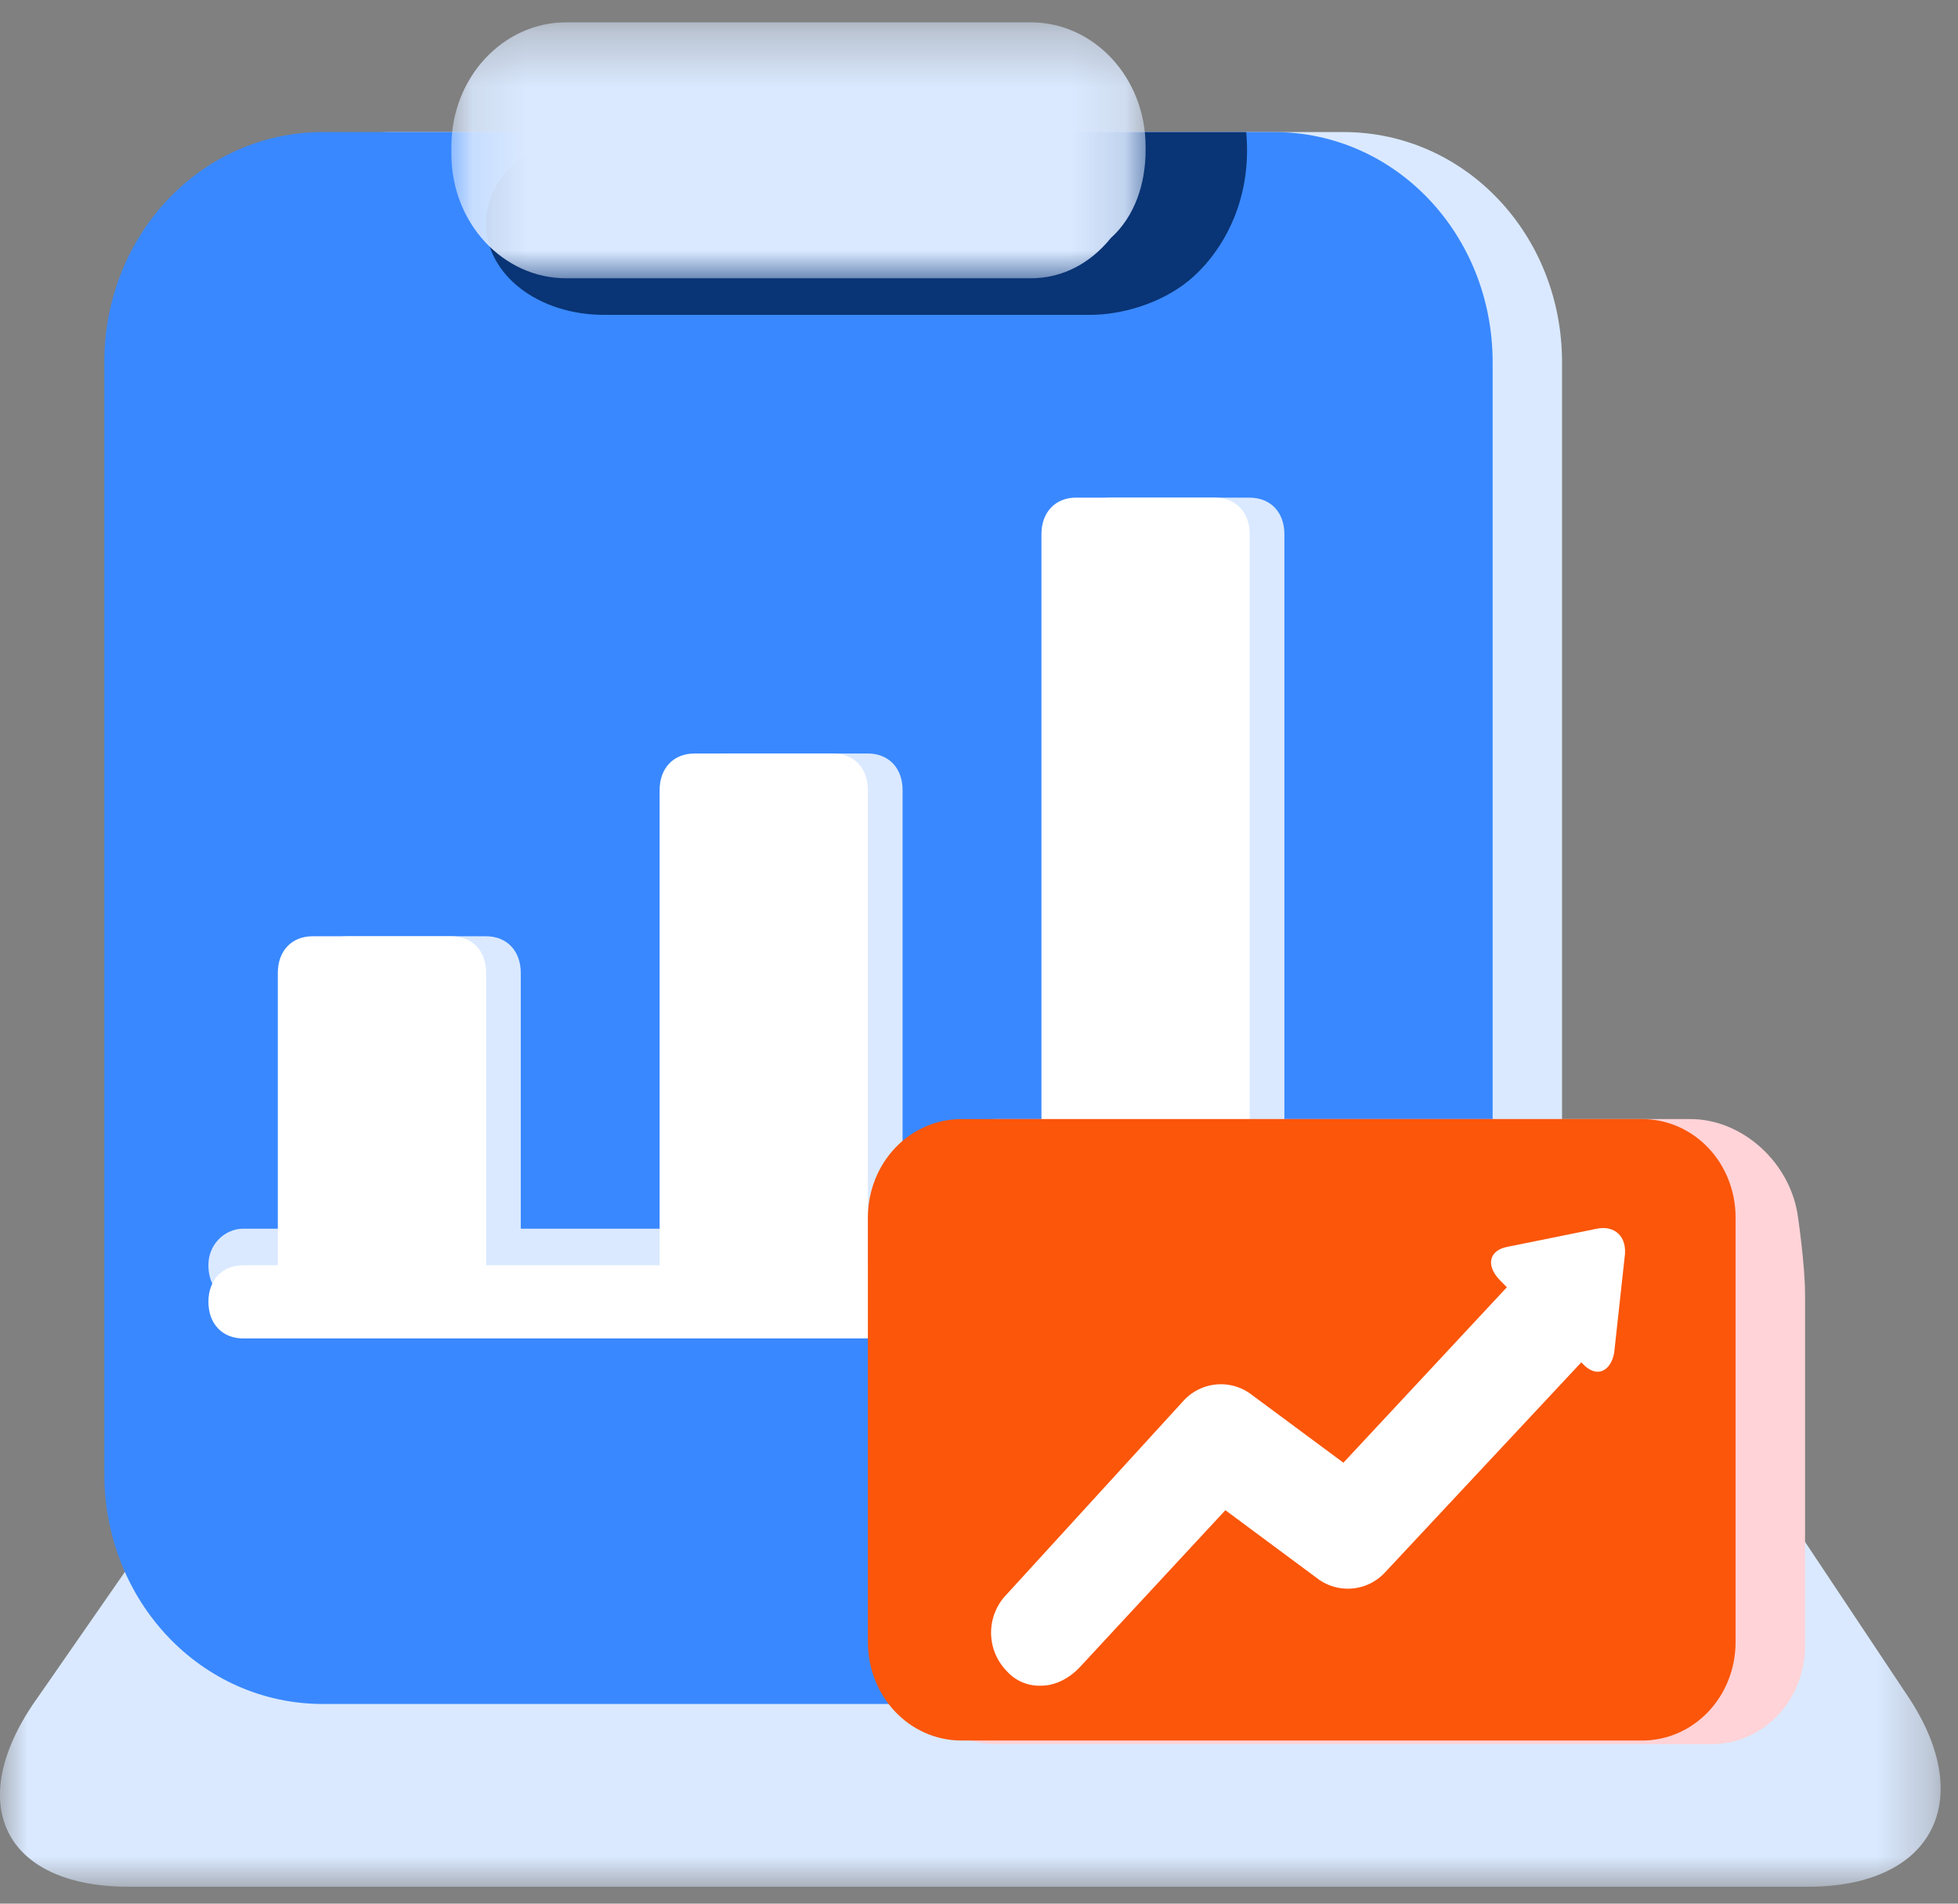<svg width="36" height="35" xmlns="http://www.w3.org/2000/svg" xmlns:xlink="http://www.w3.org/1999/xlink"><rect width="100%" height="100%" fill="#808080" stroke="none"/><defs><path id="a" d="M0 .322h35.682v8.737H0z"/><path id="c" d="M.117.31h12.764v4.705H.117z"/></defs><g fill="none" fill-rule="evenodd"><g transform="translate(0 25.63)"><mask id="b" fill="#fff"><use xlink:href="#a"/></mask><path d="M4.342.322h27.25l3.446 5.175c1.34 1.949.51 3.562-1.787 3.562H2.364C.066 9.059-.7 7.513.704 5.564L4.343.322z" fill="#DAE9FF" mask="url(#b)"/></g><path d="M7.214 2.428H24.7c2.234 0 4.02 1.882 4.02 4.234v20.432c0 2.353-1.786 4.235-4.02 4.235H7.214c-2.233 0-4.02-1.882-4.02-4.235V6.662c0-2.352 1.787-4.234 4.02-4.234" fill="#DAE9FF"/><path d="M5.938 2.428h17.486c2.233 0 4.02 1.882 4.02 4.234v20.432c0 2.353-1.787 4.235-4.02 4.235H5.938c-2.234 0-4.02-1.882-4.02-4.235V6.662c0-2.352 1.786-4.234 4.02-4.234" fill="#3988FF"/><path d="M13.404 13.854h2.553c.383 0 .638.268.638.672v8.738c0 .403-.255.671-.638.671h-2.553c-.383 0-.638-.268-.638-.671v-8.738c0-.404.255-.672.638-.672m-7.02 3.36h2.553c.383 0 .638.269.638.673v5.377c0 .403-.255.671-.638.671H6.384c-.383 0-.638-.268-.638-.671v-5.377c0-.404.255-.673.638-.673" fill="#DAE9FF"/><path d="M3.832 23.263c0-.403.319-.672.638-.672h19.145c.32 0 .638.27.638.672a.656.656 0 01-.638.672H4.47c-.383 0-.638-.268-.638-.672" fill="#DAE9FF"/><path d="M20.424 9.15h2.553c.383 0 .638.268.638.671v13.442c0 .404-.255.672-.638.672h-2.553c-.383 0-.638-.268-.638-.672V9.821c0-.403.255-.672.638-.672" fill="#DAE9FF"/><path d="M19.786 9.15h2.553c.383 0 .638.268.638.671v13.442c0 .404-.255.672-.638.672h-2.553c-.383 0-.638-.268-.638-.672V9.821c0-.403.255-.672.638-.672m-7.02 4.705h2.553c.383 0 .638.269.638.672v8.737c0 .404-.255.672-.638.672h-2.553c-.382 0-.638-.268-.638-.672v-8.737c0-.403.256-.672.638-.672m-7.02 3.36H8.3c.383 0 .638.269.638.673v5.376c0 .404-.255.672-.638.672H5.746c-.382 0-.638-.268-.638-.672v-5.376c0-.404.256-.673.638-.673" fill="#FFF"/><path d="M4.47 23.263h19.145c.383 0 .638.27.638.672 0 .404-.255.673-.638.673H4.47c-.383 0-.638-.27-.638-.673s.255-.672.638-.672" fill="#FFF"/><path d="M11.107 5.789c-1.213 0-2.17-.74-2.17-1.68 0-.942.957-1.68 2.17-1.68h11.806c.128 1.41-.574 2.351-1.085 2.754-.51.404-1.212.606-1.786.606h-8.935z" fill="#093475"/><g transform="translate(8.182 .1)"><mask id="d" fill="#fff"><use xlink:href="#c"/></mask><path d="M10.775 5.016H2.223C1.075 5.016.117 4.008.117 2.73v-.134c0-1.277.958-2.285 2.106-2.285h8.552c1.148 0 2.106 1.008 2.106 2.285v.067c0 .605-.192 1.21-.639 1.613-.382.471-.893.74-1.467.74" fill="#DAE9FF" mask="url(#d)"/></g><path d="M16.595 22.39c0-1.008.766-1.815 1.723-1.815h12.764c.957 0 1.85.807 1.978 1.815 0 0 .128.873.128 1.411v6.452c0 1.008-.766 1.815-1.723 1.815H18.318c-.957 0-1.723-.807-1.723-1.815V22.39z" fill="#FFD3D7"/><path d="M17.68 20.575h12.508c.958 0 1.723.806 1.723 1.815v7.796c0 1.008-.765 1.815-1.723 1.815H17.68c-.957 0-1.723-.807-1.723-1.815V22.39c0-1.009.766-1.815 1.723-1.815" fill="#FB560A"/><path d="M19.148 30.992a.8.8 0 01-.638-.268 1.01 1.01 0 010-1.412l3.254-3.562a.93.93 0 011.213-.134l1.723 1.277 3.382-3.63c.383-.403.958-.403 1.34 0a1.01 1.01 0 010 1.412l-3.956 4.234a.93.93 0 01-1.213.135l-1.723-1.278-2.68 2.89c-.192.202-.447.336-.702.336" fill="#FFF"/><path d="M29.678 24.876c-.064.336-.32.47-.574.202l-1.532-1.546c-.255-.269-.192-.537.128-.605l1.659-.336c.319-.067.574.135.51.538l-.191 1.747z" fill="#FFF"/></g></svg>